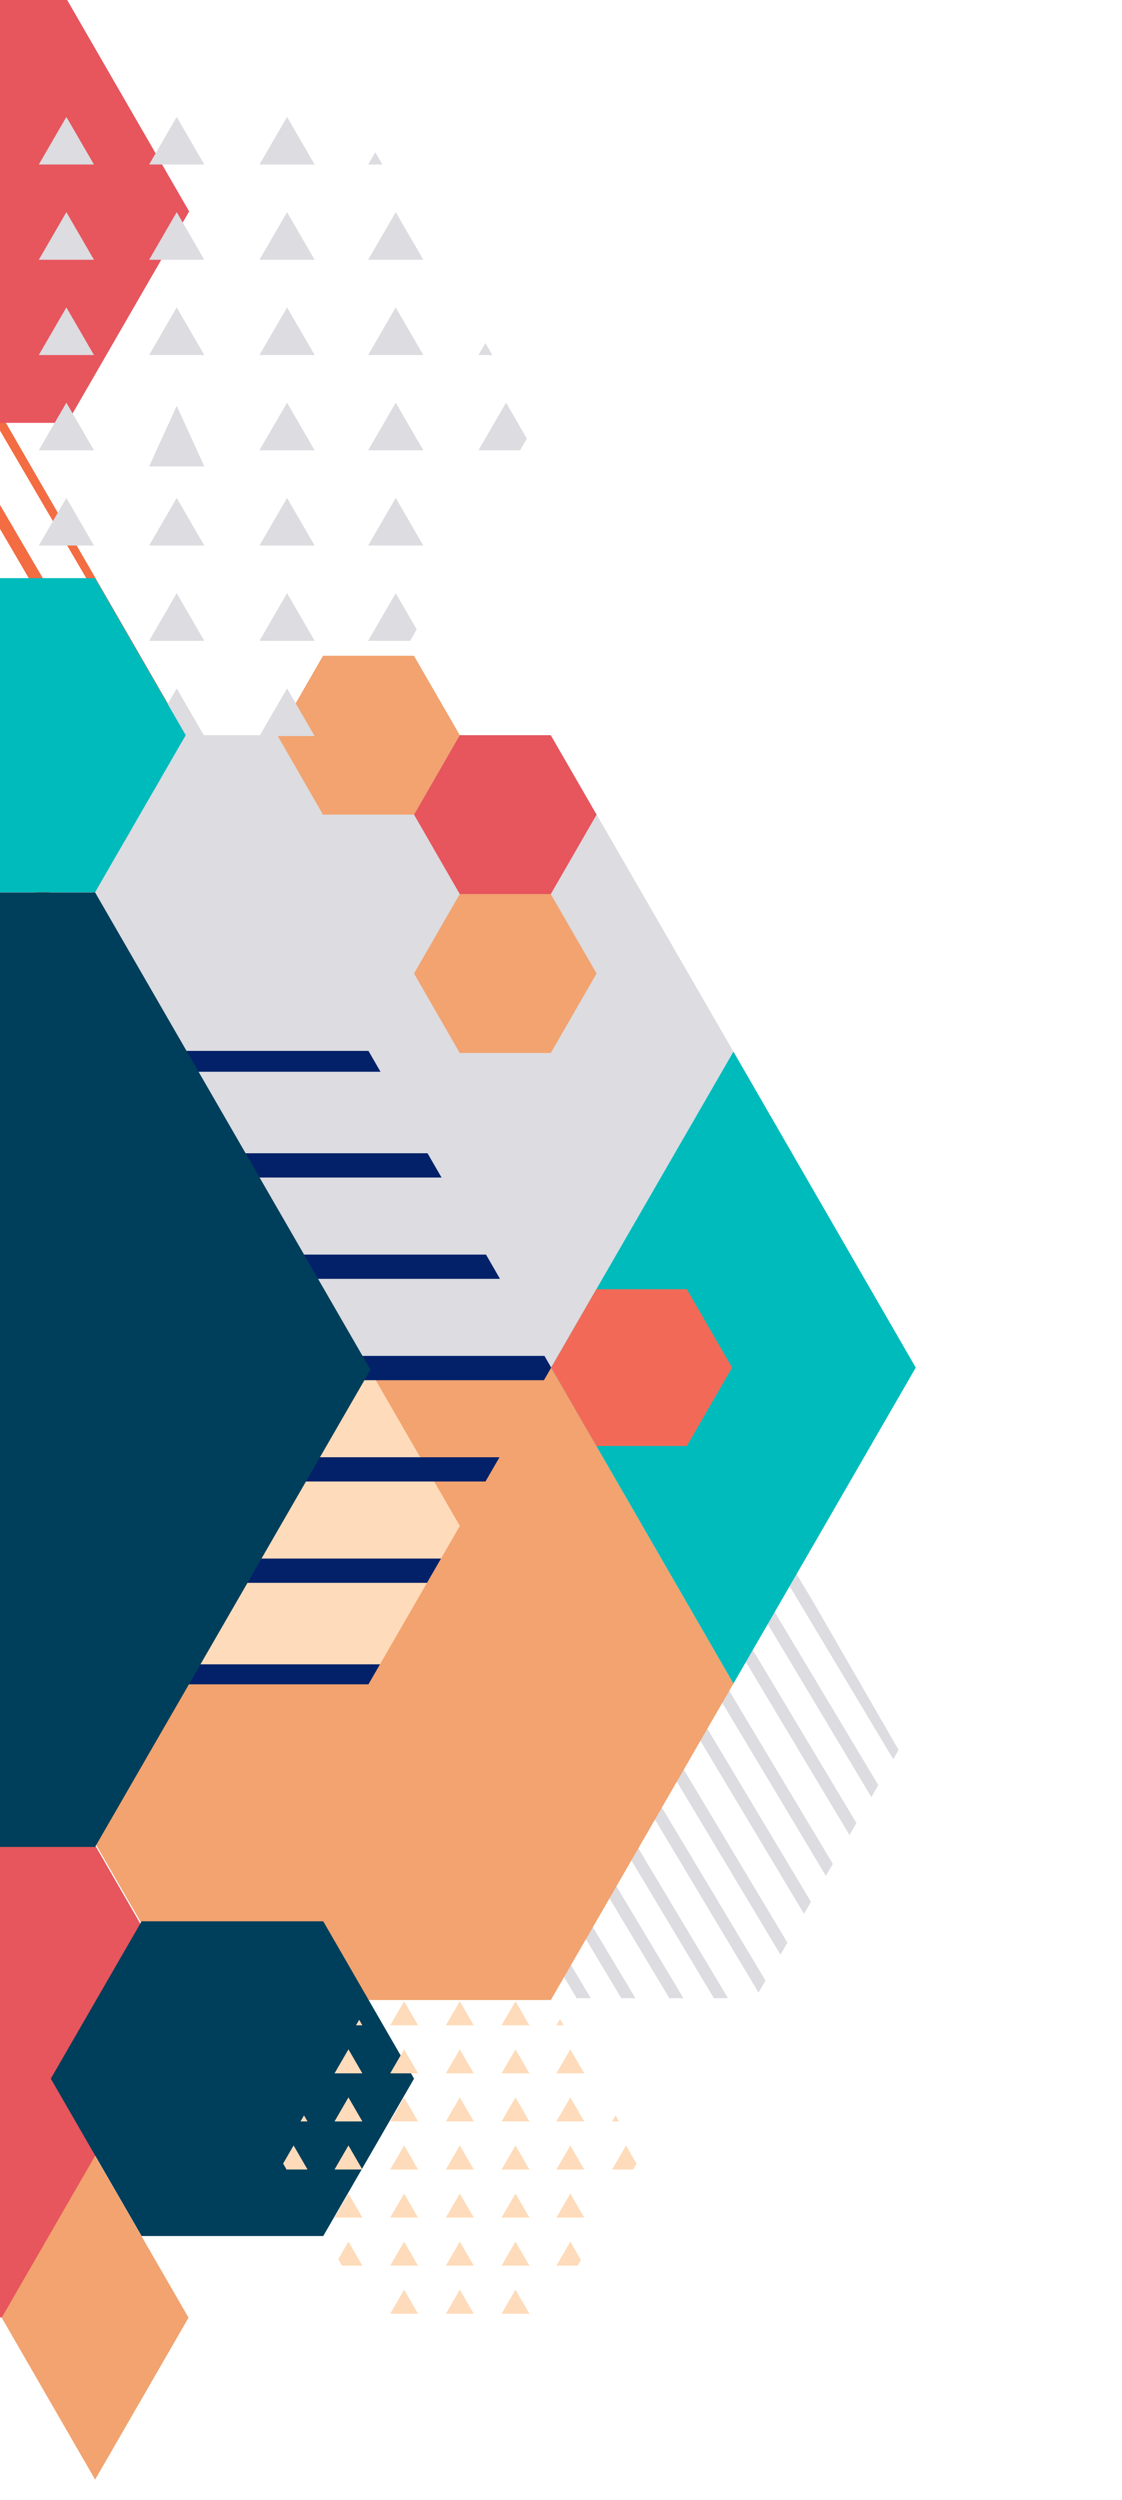 <?xml version="1.0" encoding="UTF-8" standalone="no"?>
<!-- Generator: Adobe Illustrator 17.0.0, SVG Export Plug-In . SVG Version: 6.00 Build 0)  -->

<svg
   xmlns:dc="http://purl.org/dc/elements/1.1/"
   xmlns:cc="http://creativecommons.org/ns#"
   xmlns:rdf="http://www.w3.org/1999/02/22-rdf-syntax-ns#"
   xmlns:svg="http://www.w3.org/2000/svg"
   xmlns="http://www.w3.org/2000/svg"
   xmlns:xlink="http://www.w3.org/1999/xlink"
   xmlns:sodipodi="http://sodipodi.sourceforge.net/DTD/sodipodi-0.dtd"
   xmlns:inkscape="http://www.inkscape.org/namespaces/inkscape"
   version="1.1"
   id="Layer_1"
   x="0px"
   y="0px"
   width="185"
   height="411.979"
   viewBox="0 0 185 411.979"
   enable-background="new 0 0 366.991 411.979"
   xml:space="preserve"
   inkscape:version="0.91 r13725"
   sodipodi:docname="bg1pattern-b-alt.svg"><defs
     id="defs811" /><sodipodi:namedview
     pagecolor="#ffffff"
     bordercolor="#666666"
     borderopacity="1"
     objecttolerance="10"
     gridtolerance="10"
     guidetolerance="10"
     inkscape:pageopacity="0"
     inkscape:pageshadow="2"
     inkscape:window-width="1600"
     inkscape:window-height="879"
     id="namedview809"
     showgrid="false"
     inkscape:zoom="1.1456895"
     inkscape:cx="173.81753"
     inkscape:cy="204.94928"
     inkscape:window-x="0"
     inkscape:window-y="21"
     inkscape:window-maximized="1"
     inkscape:current-layer="Layer_1" /><g
     id="g3"
     transform="translate(-216,-3.90625e-6)"><g
       id="g5"><g
         id="g7"><defs
           id="defs9"><polygon
             id="SVGID_1_"
             points="57.352,312.994 74.531,342.75 108.889,342.75 126.068,312.994 108.889,283.239 74.531,283.239 " /></defs><clipPath
           id="SVGID_2_"><use
             xlink:href="#SVGID_1_"
             overflow="visible"
             id="use13"
             style="overflow:visible"
             x="0"
             y="0"
             width="100%"
             height="100%" /></clipPath><line
           clip-path="url(#SVGID_2_)"
           stroke-miterlimit="10"
           x1="166.096"
           y1="319.629"
           x2="69.69"
           y2="150.221"
           id="line15"
           style="fill:none;stroke:#00bbbc;stroke-width:2;stroke-miterlimit:10" /><line
           clip-path="url(#SVGID_2_)"
           stroke-miterlimit="10"
           x1="157.817"
           y1="324.341"
           x2="61.412"
           y2="154.933"
           id="line17"
           style="fill:none;stroke:#00bbbc;stroke-width:2;stroke-miterlimit:10" /><line
           clip-path="url(#SVGID_2_)"
           stroke-miterlimit="10"
           x1="149.539"
           y1="329.052"
           x2="53.133"
           y2="159.644"
           id="line19"
           style="fill:none;stroke:#00bbbc;stroke-width:2;stroke-miterlimit:10" /><line
           clip-path="url(#SVGID_2_)"
           stroke-miterlimit="10"
           x1="141.26"
           y1="333.763"
           x2="44.854"
           y2="164.355"
           id="line21"
           style="fill:none;stroke:#00bbbc;stroke-width:2;stroke-miterlimit:10" /><line
           clip-path="url(#SVGID_2_)"
           stroke-miterlimit="10"
           x1="132.981"
           y1="338.474"
           x2="36.575"
           y2="169.066"
           id="line23"
           style="fill:none;stroke:#00bbbc;stroke-width:2;stroke-miterlimit:10" /><line
           clip-path="url(#SVGID_2_)"
           stroke-miterlimit="10"
           x1="199.854"
           y1="301.914"
           x2="103.448"
           y2="132.506"
           id="line25"
           style="fill:none;stroke:#00bbbc;stroke-width:2;stroke-miterlimit:10" /><line
           clip-path="url(#SVGID_2_)"
           stroke-miterlimit="10"
           x1="191.575"
           y1="306.625"
           x2="95.17"
           y2="137.217"
           id="line27"
           style="fill:none;stroke:#00bbbc;stroke-width:2;stroke-miterlimit:10" /><line
           clip-path="url(#SVGID_2_)"
           stroke-miterlimit="10"
           x1="183.296"
           y1="311.336"
           x2="86.891"
           y2="141.928"
           id="line29"
           style="fill:none;stroke:#00bbbc;stroke-width:2;stroke-miterlimit:10" /><line
           clip-path="url(#SVGID_2_)"
           stroke-miterlimit="10"
           x1="175.018"
           y1="316.047"
           x2="78.612"
           y2="146.64"
           id="line31"
           style="fill:none;stroke:#00bbbc;stroke-width:2;stroke-miterlimit:10" /><line
           clip-path="url(#SVGID_2_)"
           stroke-miterlimit="10"
           x1="169.76"
           y1="316.797"
           x2="73.354"
           y2="147.389"
           id="line33"
           style="fill:none;stroke:#00bbbc;stroke-width:2;stroke-miterlimit:10" /><line
           clip-path="url(#SVGID_2_)"
           stroke-miterlimit="10"
           x1="161.481"
           y1="321.508"
           x2="65.076"
           y2="152.1"
           id="line35"
           style="fill:none;stroke:#00bbbc;stroke-width:2;stroke-miterlimit:10" /><line
           clip-path="url(#SVGID_2_)"
           stroke-miterlimit="10"
           x1="153.203"
           y1="326.219"
           x2="56.797"
           y2="156.811"
           id="line37"
           style="fill:none;stroke:#00bbbc;stroke-width:2;stroke-miterlimit:10" /><line
           clip-path="url(#SVGID_2_)"
           stroke-miterlimit="10"
           x1="144.924"
           y1="330.93"
           x2="48.519"
           y2="161.522"
           id="line39"
           style="fill:none;stroke:#00bbbc;stroke-width:2;stroke-miterlimit:10" /><line
           clip-path="url(#SVGID_2_)"
           stroke-miterlimit="10"
           x1="136.645"
           y1="335.642"
           x2="40.239"
           y2="166.233"
           id="line41"
           style="fill:none;stroke:#00bbbc;stroke-width:2;stroke-miterlimit:10" /><line
           clip-path="url(#SVGID_2_)"
           stroke-miterlimit="10"
           x1="203.518"
           y1="299.081"
           x2="107.112"
           y2="129.673"
           id="line43"
           style="fill:none;stroke:#00bbbc;stroke-width:2;stroke-miterlimit:10" /><line
           clip-path="url(#SVGID_2_)"
           stroke-miterlimit="10"
           x1="195.239"
           y1="303.792"
           x2="98.833"
           y2="134.385"
           id="line45"
           style="fill:none;stroke:#00bbbc;stroke-width:2;stroke-miterlimit:10" /><line
           clip-path="url(#SVGID_2_)"
           stroke-miterlimit="10"
           x1="186.96"
           y1="308.504"
           x2="90.555"
           y2="139.096"
           id="line47"
           style="fill:none;stroke:#00bbbc;stroke-width:2;stroke-miterlimit:10" /><line
           clip-path="url(#SVGID_2_)"
           stroke-miterlimit="10"
           x1="178.682"
           y1="313.215"
           x2="82.276"
           y2="143.807"
           id="line49"
           style="fill:none;stroke:#00bbbc;stroke-width:2;stroke-miterlimit:10" /><line
           clip-path="url(#SVGID_2_)"
           stroke-miterlimit="10"
           x1="95.398"
           y1="358.74"
           x2="-1.007"
           y2="189.332"
           id="line51"
           style="fill:none;stroke:#00bbbc;stroke-width:2;stroke-miterlimit:10" /><line
           clip-path="url(#SVGID_2_)"
           stroke-miterlimit="10"
           x1="87.12"
           y1="363.451"
           x2="-9.286"
           y2="194.043"
           id="line53"
           style="fill:none;stroke:#00bbbc;stroke-width:2;stroke-miterlimit:10" /><line
           clip-path="url(#SVGID_2_)"
           stroke-miterlimit="10"
           x1="78.842"
           y1="368.163"
           x2="-17.565"
           y2="198.754"
           id="line55"
           style="fill:none;stroke:#00bbbc;stroke-width:2;stroke-miterlimit:10" /><line
           clip-path="url(#SVGID_2_)"
           stroke-miterlimit="10"
           x1="70.563"
           y1="372.874"
           x2="-25.843"
           y2="203.466"
           id="line57"
           style="fill:none;stroke:#00bbbc;stroke-width:2;stroke-miterlimit:10" /><line
           clip-path="url(#SVGID_2_)"
           stroke-miterlimit="10"
           x1="62.284"
           y1="377.585"
           x2="-34.122"
           y2="208.177"
           id="line59"
           style="fill:none;stroke:#00bbbc;stroke-width:2;stroke-miterlimit:10" /><line
           clip-path="url(#SVGID_2_)"
           stroke-miterlimit="10"
           x1="129.156"
           y1="341.024"
           x2="32.751"
           y2="171.617"
           id="line61"
           style="fill:none;stroke:#00bbbc;stroke-width:2;stroke-miterlimit:10" /><line
           clip-path="url(#SVGID_2_)"
           stroke-miterlimit="10"
           x1="120.878"
           y1="345.736"
           x2="24.472"
           y2="176.328"
           id="line63"
           style="fill:none;stroke:#00bbbc;stroke-width:2;stroke-miterlimit:10" /><line
           clip-path="url(#SVGID_2_)"
           stroke-miterlimit="10"
           x1="112.6"
           y1="350.447"
           x2="16.193"
           y2="181.039"
           id="line65"
           style="fill:none;stroke:#00bbbc;stroke-width:2;stroke-miterlimit:10" /><line
           clip-path="url(#SVGID_2_)"
           stroke-miterlimit="10"
           x1="104.32"
           y1="355.158"
           x2="7.914"
           y2="185.75"
           id="line67"
           style="fill:none;stroke:#00bbbc;stroke-width:2;stroke-miterlimit:10" /><line
           clip-path="url(#SVGID_2_)"
           stroke-miterlimit="10"
           x1="99.063"
           y1="355.907"
           x2="2.657"
           y2="186.499"
           id="line69"
           style="fill:none;stroke:#00bbbc;stroke-width:2;stroke-miterlimit:10" /><line
           clip-path="url(#SVGID_2_)"
           stroke-miterlimit="10"
           x1="90.784"
           y1="360.619"
           x2="-5.622"
           y2="191.211"
           id="line71"
           style="fill:none;stroke:#00bbbc;stroke-width:2;stroke-miterlimit:10" /><line
           clip-path="url(#SVGID_2_)"
           stroke-miterlimit="10"
           x1="82.506"
           y1="365.33"
           x2="-13.9"
           y2="195.922"
           id="line73"
           style="fill:none;stroke:#00bbbc;stroke-width:2;stroke-miterlimit:10" /><line
           clip-path="url(#SVGID_2_)"
           stroke-miterlimit="10"
           x1="74.227"
           y1="370.041"
           x2="-22.179"
           y2="200.633"
           id="line75"
           style="fill:none;stroke:#00bbbc;stroke-width:2;stroke-miterlimit:10" /><line
           clip-path="url(#SVGID_2_)"
           stroke-miterlimit="10"
           x1="65.948"
           y1="374.752"
           x2="-30.458"
           y2="205.344"
           id="line77"
           style="fill:none;stroke:#00bbbc;stroke-width:2;stroke-miterlimit:10" /><line
           clip-path="url(#SVGID_2_)"
           stroke-miterlimit="10"
           x1="124.542"
           y1="342.903"
           x2="28.136"
           y2="173.495"
           id="line79"
           style="fill:none;stroke:#00bbbc;stroke-width:2;stroke-miterlimit:10" /><line
           clip-path="url(#SVGID_2_)"
           stroke-miterlimit="10"
           x1="116.263"
           y1="347.614"
           x2="19.857"
           y2="178.206"
           id="line81"
           style="fill:none;stroke:#00bbbc;stroke-width:2;stroke-miterlimit:10" /><line
           clip-path="url(#SVGID_2_)"
           stroke-miterlimit="10"
           x1="107.984"
           y1="352.326"
           x2="11.578"
           y2="182.918"
           id="line83"
           style="fill:none;stroke:#00bbbc;stroke-width:2;stroke-miterlimit:10" /></g></g><polygon
       points="126.068,329.729 65.521,224.859 126.068,119.989 186.615,224.859 "
       id="polygon85"
       style="fill:#f26a57" /><g
       id="g87"><g
         id="g89"><defs
           id="defs91"><polygon
             id="SVGID_3_"
             points="269.661,288.352 293.286,329.272 340.538,329.272 364.164,288.352 340.538,247.431 293.286,247.431 " /></defs><clipPath
           id="SVGID_4_"><use
             xlink:href="#SVGID_3_"
             overflow="visible"
             id="use95"
             style="overflow:visible"
             x="0"
             y="0"
             width="100%"
             height="100%" /></clipPath><line
           clip-path="url(#SVGID_4_)"
           stroke-miterlimit="10"
           x1="421.212"
           y1="294.954"
           x2="283.458"
           y2="64.993"
           id="line97"
           style="fill:none;stroke:#dcdce1;stroke-width:2;stroke-miterlimit:10" /><line
           clip-path="url(#SVGID_4_)"
           stroke-miterlimit="10"
           x1="409.974"
           y1="301.685"
           x2="272.22"
           y2="71.725"
           id="line99"
           style="fill:none;stroke:#dcdce1;stroke-width:2;stroke-miterlimit:10" /><line
           clip-path="url(#SVGID_4_)"
           stroke-miterlimit="10"
           x1="398.736"
           y1="308.417"
           x2="260.982"
           y2="78.457"
           id="line101"
           style="fill:none;stroke:#dcdce1;stroke-width:2;stroke-miterlimit:10" /><line
           clip-path="url(#SVGID_4_)"
           stroke-miterlimit="10"
           x1="387.499"
           y1="315.149"
           x2="249.745"
           y2="85.189"
           id="line103"
           style="fill:none;stroke:#dcdce1;stroke-width:2;stroke-miterlimit:10" /><line
           clip-path="url(#SVGID_4_)"
           stroke-miterlimit="10"
           x1="376.261"
           y1="321.881"
           x2="238.507"
           y2="91.921"
           id="line105"
           style="fill:none;stroke:#dcdce1;stroke-width:2;stroke-miterlimit:10" /><line
           clip-path="url(#SVGID_4_)"
           stroke-miterlimit="10"
           x1="467.082"
           y1="269.56"
           x2="329.328"
           y2="39.599"
           id="line107"
           style="fill:none;stroke:#dcdce1;stroke-width:2;stroke-miterlimit:10" /><line
           clip-path="url(#SVGID_4_)"
           stroke-miterlimit="10"
           x1="455.844"
           y1="276.291"
           x2="318.09"
           y2="46.331"
           id="line109"
           style="fill:none;stroke:#dcdce1;stroke-width:2;stroke-miterlimit:10" /><line
           clip-path="url(#SVGID_4_)"
           stroke-miterlimit="10"
           x1="444.606"
           y1="283.023"
           x2="306.852"
           y2="53.063"
           id="line111"
           style="fill:none;stroke:#dcdce1;stroke-width:2;stroke-miterlimit:10" /><line
           clip-path="url(#SVGID_4_)"
           stroke-miterlimit="10"
           x1="433.368"
           y1="289.755"
           x2="295.614"
           y2="59.794"
           id="line113"
           style="fill:none;stroke:#dcdce1;stroke-width:2;stroke-miterlimit:10" /><line
           clip-path="url(#SVGID_4_)"
           stroke-miterlimit="10"
           x1="426.163"
           y1="290.946"
           x2="288.409"
           y2="60.986"
           id="line115"
           style="fill:none;stroke:#dcdce1;stroke-width:2;stroke-miterlimit:10" /><line
           clip-path="url(#SVGID_4_)"
           stroke-miterlimit="10"
           x1="414.925"
           y1="297.678"
           x2="277.171"
           y2="67.718"
           id="line117"
           style="fill:none;stroke:#dcdce1;stroke-width:2;stroke-miterlimit:10" /><line
           clip-path="url(#SVGID_4_)"
           stroke-miterlimit="10"
           x1="403.687"
           y1="304.41"
           x2="265.933"
           y2="74.45"
           id="line119"
           style="fill:none;stroke:#dcdce1;stroke-width:2;stroke-miterlimit:10" /><line
           clip-path="url(#SVGID_4_)"
           stroke-miterlimit="10"
           x1="392.449"
           y1="311.142"
           x2="254.695"
           y2="81.182"
           id="line121"
           style="fill:none;stroke:#dcdce1;stroke-width:2;stroke-miterlimit:10" /><line
           clip-path="url(#SVGID_4_)"
           stroke-miterlimit="10"
           x1="381.211"
           y1="317.874"
           x2="243.457"
           y2="87.913"
           id="line123"
           style="fill:none;stroke:#dcdce1;stroke-width:2;stroke-miterlimit:10" /><line
           clip-path="url(#SVGID_4_)"
           stroke-miterlimit="10"
           x1="472.033"
           y1="265.552"
           x2="334.278"
           y2="35.592"
           id="line125"
           style="fill:none;stroke:#dcdce1;stroke-width:2;stroke-miterlimit:10" /><line
           clip-path="url(#SVGID_4_)"
           stroke-miterlimit="10"
           x1="460.795"
           y1="272.284"
           x2="323.04"
           y2="42.324"
           id="line127"
           style="fill:none;stroke:#dcdce1;stroke-width:2;stroke-miterlimit:10" /><line
           clip-path="url(#SVGID_4_)"
           stroke-miterlimit="10"
           x1="449.557"
           y1="279.016"
           x2="311.803"
           y2="49.056"
           id="line129"
           style="fill:none;stroke:#dcdce1;stroke-width:2;stroke-miterlimit:10" /><line
           clip-path="url(#SVGID_4_)"
           stroke-miterlimit="10"
           x1="438.319"
           y1="285.747"
           x2="300.565"
           y2="55.787"
           id="line131"
           style="fill:none;stroke:#dcdce1;stroke-width:2;stroke-miterlimit:10" /><line
           clip-path="url(#SVGID_4_)"
           stroke-miterlimit="10"
           x1="325.21"
           y1="350.899"
           x2="187.456"
           y2="120.939"
           id="line133"
           style="fill:none;stroke:#dcdce1;stroke-width:2;stroke-miterlimit:10" /><line
           clip-path="url(#SVGID_4_)"
           stroke-miterlimit="10"
           x1="313.973"
           y1="357.631"
           x2="176.219"
           y2="127.671"
           id="line135"
           style="fill:none;stroke:#dcdce1;stroke-width:2;stroke-miterlimit:10" /><line
           clip-path="url(#SVGID_4_)"
           stroke-miterlimit="10"
           x1="302.735"
           y1="364.363"
           x2="164.981"
           y2="134.403"
           id="line137"
           style="fill:none;stroke:#dcdce1;stroke-width:2;stroke-miterlimit:10" /><line
           clip-path="url(#SVGID_4_)"
           stroke-miterlimit="10"
           x1="291.497"
           y1="371.095"
           x2="153.743"
           y2="141.135"
           id="line139"
           style="fill:none;stroke:#dcdce1;stroke-width:2;stroke-miterlimit:10" /><line
           clip-path="url(#SVGID_4_)"
           stroke-miterlimit="10"
           x1="280.259"
           y1="377.827"
           x2="142.505"
           y2="147.867"
           id="line141"
           style="fill:none;stroke:#dcdce1;stroke-width:2;stroke-miterlimit:10" /><line
           clip-path="url(#SVGID_4_)"
           stroke-miterlimit="10"
           x1="371.081"
           y1="325.505"
           x2="233.326"
           y2="95.545"
           id="line143"
           style="fill:none;stroke:#dcdce1;stroke-width:2;stroke-miterlimit:10" /><line
           clip-path="url(#SVGID_4_)"
           stroke-miterlimit="10"
           x1="359.842"
           y1="332.237"
           x2="222.088"
           y2="102.276"
           id="line145"
           style="fill:none;stroke:#dcdce1;stroke-width:2;stroke-miterlimit:10" /><line
           clip-path="url(#SVGID_4_)"
           stroke-miterlimit="10"
           x1="348.604"
           y1="338.969"
           x2="210.851"
           y2="109.008"
           id="line147"
           style="fill:none;stroke:#dcdce1;stroke-width:2;stroke-miterlimit:10" /><line
           clip-path="url(#SVGID_4_)"
           stroke-miterlimit="10"
           x1="337.367"
           y1="345.701"
           x2="199.613"
           y2="115.74"
           id="line149"
           style="fill:none;stroke:#dcdce1;stroke-width:2;stroke-miterlimit:10" /><line
           clip-path="url(#SVGID_4_)"
           stroke-miterlimit="10"
           x1="330.161"
           y1="346.892"
           x2="192.407"
           y2="116.932"
           id="line151"
           style="fill:none;stroke:#dcdce1;stroke-width:2;stroke-miterlimit:10" /><line
           clip-path="url(#SVGID_4_)"
           stroke-miterlimit="10"
           x1="318.923"
           y1="353.624"
           x2="181.169"
           y2="123.663"
           id="line153"
           style="fill:none;stroke:#dcdce1;stroke-width:2;stroke-miterlimit:10" /><line
           clip-path="url(#SVGID_4_)"
           stroke-miterlimit="10"
           x1="307.685"
           y1="360.356"
           x2="169.932"
           y2="130.395"
           id="line155"
           style="fill:none;stroke:#dcdce1;stroke-width:2;stroke-miterlimit:10" /><line
           clip-path="url(#SVGID_4_)"
           stroke-miterlimit="10"
           x1="296.448"
           y1="367.088"
           x2="158.694"
           y2="137.127"
           id="line157"
           style="fill:none;stroke:#dcdce1;stroke-width:2;stroke-miterlimit:10" /><line
           clip-path="url(#SVGID_4_)"
           stroke-miterlimit="10"
           x1="285.21"
           y1="373.82"
           x2="147.456"
           y2="143.859"
           id="line159"
           style="fill:none;stroke:#dcdce1;stroke-width:2;stroke-miterlimit:10" /><line
           clip-path="url(#SVGID_4_)"
           stroke-miterlimit="10"
           x1="364.793"
           y1="328.229"
           x2="227.039"
           y2="98.27"
           id="line161"
           style="fill:none;stroke:#dcdce1;stroke-width:2;stroke-miterlimit:10" /><line
           clip-path="url(#SVGID_4_)"
           stroke-miterlimit="10"
           x1="353.556"
           y1="334.961"
           x2="215.801"
           y2="105.001"
           id="line163"
           style="fill:none;stroke:#dcdce1;stroke-width:2;stroke-miterlimit:10" /><line
           clip-path="url(#SVGID_4_)"
           stroke-miterlimit="10"
           x1="342.317"
           y1="341.693"
           x2="204.564"
           y2="111.733"
           id="line165"
           style="fill:none;stroke:#dcdce1;stroke-width:2;stroke-miterlimit:10" /></g></g><polygon
       points="216.507,277.424 246.613,329.569 306.825,329.569 336.931,277.424 306.825,225.279 246.613,225.279 "
       id="polygon167"
       style="fill:#f2a36f" /><polygon
       points="231.566,251.45 246.63,277.541 276.757,277.541 291.821,251.45 276.757,225.358 246.63,225.358 "
       id="polygon169"
       style="fill:#fedbba" /><g
       id="g171"><g
         id="g173"><defs
           id="defs175"><polygon
             id="SVGID_5_"
             points="126.859,121.354 156.847,173.293 216.822,173.293 246.809,121.354 216.822,69.414 156.847,69.414 " /></defs><clipPath
           id="SVGID_6_"><use
             xlink:href="#SVGID_5_"
             overflow="visible"
             id="use179"
             style="overflow:visible"
             x="0"
             y="0"
             width="100%"
             height="100%" /></clipPath><line
           clip-path="url(#SVGID_6_)"
           stroke-miterlimit="10"
           x1="324.149"
           y1="135.472"
           x2="148.624"
           y2="-164.709"
           id="line181"
           style="fill:none;stroke:#f36c42;stroke-width:2;stroke-miterlimit:10" /><line
           clip-path="url(#SVGID_6_)"
           stroke-miterlimit="10"
           x1="309.479"
           y1="144.049"
           x2="133.954"
           y2="-156.131"
           id="line183"
           style="fill:none;stroke:#f36c42;stroke-width:2;stroke-miterlimit:10" /><line
           clip-path="url(#SVGID_6_)"
           stroke-miterlimit="10"
           x1="294.81"
           y1="152.627"
           x2="119.284"
           y2="-147.554"
           id="line185"
           style="fill:none;stroke:#f36c42;stroke-width:2;stroke-miterlimit:10" /><line
           clip-path="url(#SVGID_6_)"
           stroke-miterlimit="10"
           x1="280.141"
           y1="161.204"
           x2="104.615"
           y2="-138.976"
           id="line187"
           style="fill:none;stroke:#f36c42;stroke-width:2;stroke-miterlimit:10" /><line
           clip-path="url(#SVGID_6_)"
           stroke-miterlimit="10"
           x1="265.471"
           y1="169.782"
           x2="89.945"
           y2="-130.398"
           id="line189"
           style="fill:none;stroke:#f36c42;stroke-width:2;stroke-miterlimit:10" /><line
           clip-path="url(#SVGID_6_)"
           stroke-miterlimit="10"
           x1="383.997"
           y1="103.162"
           x2="208.471"
           y2="-197.019"
           id="line191"
           style="fill:#022169;stroke:#007481;stroke-width:2;stroke-miterlimit:10" /><line
           clip-path="url(#SVGID_6_)"
           stroke-miterlimit="10"
           x1="369.328"
           y1="111.74"
           x2="193.802"
           y2="-188.441"
           id="line193"
           style="fill:none;stroke:#f36c42;stroke-width:2;stroke-miterlimit:10" /><line
           clip-path="url(#SVGID_6_)"
           stroke-miterlimit="10"
           x1="354.658"
           y1="120.317"
           x2="179.132"
           y2="-179.863"
           id="line195"
           style="fill:none;stroke:#f36c42;stroke-width:2;stroke-miterlimit:10" /><line
           clip-path="url(#SVGID_6_)"
           stroke-miterlimit="10"
           x1="339.989"
           y1="128.895"
           x2="164.463"
           y2="-171.286"
           id="line197"
           style="fill:none;stroke:#f36c42;stroke-width:2;stroke-miterlimit:10" /><line
           clip-path="url(#SVGID_6_)"
           stroke-miterlimit="10"
           x1="330.625"
           y1="130.342"
           x2="155.1"
           y2="-169.839"
           id="line199"
           style="fill:none;stroke:#f36c42;stroke-width:2;stroke-miterlimit:10" /><line
           clip-path="url(#SVGID_6_)"
           stroke-miterlimit="10"
           x1="315.957"
           y1="138.919"
           x2="140.431"
           y2="-161.261"
           id="line201"
           style="fill:none;stroke:#f36c42;stroke-width:2;stroke-miterlimit:10" /><line
           clip-path="url(#SVGID_6_)"
           stroke-miterlimit="10"
           x1="301.287"
           y1="147.497"
           x2="125.761"
           y2="-152.684"
           id="line203"
           style="fill:none;stroke:#f36c42;stroke-width:2;stroke-miterlimit:10" /><line
           clip-path="url(#SVGID_6_)"
           stroke-miterlimit="10"
           x1="286.617"
           y1="156.075"
           x2="111.092"
           y2="-144.106"
           id="line205"
           style="fill:none;stroke:#f36c42;stroke-width:2;stroke-miterlimit:10" /><line
           clip-path="url(#SVGID_6_)"
           stroke-miterlimit="10"
           x1="271.948"
           y1="164.652"
           x2="96.422"
           y2="-135.528"
           id="line207"
           style="fill:none;stroke:#f36c42;stroke-width:2;stroke-miterlimit:10" /><line
           clip-path="url(#SVGID_6_)"
           stroke-miterlimit="10"
           x1="390.474"
           y1="98.032"
           x2="214.948"
           y2="-202.148"
           id="line209"
           style="fill:#022169;stroke:#007481;stroke-width:2;stroke-miterlimit:10" /><line
           clip-path="url(#SVGID_6_)"
           stroke-miterlimit="10"
           x1="375.804"
           y1="106.61"
           x2="200.278"
           y2="-193.571"
           id="line211"
           style="fill:#022169;stroke:#007481;stroke-width:2;stroke-miterlimit:10" /><line
           clip-path="url(#SVGID_6_)"
           stroke-miterlimit="10"
           x1="361.135"
           y1="115.188"
           x2="185.609"
           y2="-184.993"
           id="line213"
           style="fill:none;stroke:#f36c42;stroke-width:2;stroke-miterlimit:10" /><line
           clip-path="url(#SVGID_6_)"
           stroke-miterlimit="10"
           x1="346.465"
           y1="123.765"
           x2="170.939"
           y2="-176.416"
           id="line215"
           style="fill:none;stroke:#f36c42;stroke-width:2;stroke-miterlimit:10" /><line
           clip-path="url(#SVGID_6_)"
           stroke-miterlimit="10"
           x1="198.854"
           y1="206.722"
           x2="23.328"
           y2="-93.459"
           id="line217"
           style="fill:none;stroke:#f36c42;stroke-width:2;stroke-miterlimit:10" /><line
           clip-path="url(#SVGID_6_)"
           stroke-miterlimit="10"
           x1="184.185"
           y1="215.299"
           x2="8.659"
           y2="-84.881"
           id="line219"
           style="fill:none;stroke:#f36c42;stroke-width:2;stroke-miterlimit:10" /><line
           clip-path="url(#SVGID_6_)"
           stroke-miterlimit="10"
           x1="169.515"
           y1="223.877"
           x2="-6.011"
           y2="-76.304"
           id="line221"
           style="fill:none;stroke:#f36c42;stroke-width:2;stroke-miterlimit:10" /><line
           clip-path="url(#SVGID_6_)"
           stroke-miterlimit="10"
           x1="154.846"
           y1="232.454"
           x2="-20.68"
           y2="-67.726"
           id="line223"
           style="fill:none;stroke:#f36c42;stroke-width:2;stroke-miterlimit:10" /><line
           clip-path="url(#SVGID_6_)"
           stroke-miterlimit="10"
           x1="140.176"
           y1="241.033"
           x2="-35.35"
           y2="-59.148"
           id="line225"
           style="fill:none;stroke:#f36c42;stroke-width:2;stroke-miterlimit:10" /><line
           clip-path="url(#SVGID_6_)"
           stroke-miterlimit="10"
           x1="258.702"
           y1="174.412"
           x2="83.176"
           y2="-125.769"
           id="line227"
           style="fill:none;stroke:#f36c42;stroke-width:2;stroke-miterlimit:10" /><line
           clip-path="url(#SVGID_6_)"
           stroke-miterlimit="10"
           x1="244.033"
           y1="182.99"
           x2="68.507"
           y2="-117.191"
           id="line229"
           style="fill:none;stroke:#f36c42;stroke-width:2;stroke-miterlimit:10" /><line
           clip-path="url(#SVGID_6_)"
           stroke-miterlimit="10"
           x1="229.363"
           y1="191.567"
           x2="53.838"
           y2="-108.613"
           id="line231"
           style="fill:none;stroke:#f36c42;stroke-width:2;stroke-miterlimit:10" /><line
           clip-path="url(#SVGID_6_)"
           stroke-miterlimit="10"
           x1="214.694"
           y1="200.145"
           x2="39.168"
           y2="-100.036"
           id="line233"
           style="fill:none;stroke:#f36c42;stroke-width:2;stroke-miterlimit:10" /><line
           clip-path="url(#SVGID_6_)"
           stroke-miterlimit="10"
           x1="205.331"
           y1="201.592"
           x2="29.805"
           y2="-98.589"
           id="line235"
           style="fill:none;stroke:#f36c42;stroke-width:2;stroke-miterlimit:10" /><line
           clip-path="url(#SVGID_6_)"
           stroke-miterlimit="10"
           x1="190.661"
           y1="210.169"
           x2="15.136"
           y2="-90.011"
           id="line237"
           style="fill:none;stroke:#f36c42;stroke-width:2;stroke-miterlimit:10" /><line
           clip-path="url(#SVGID_6_)"
           stroke-miterlimit="10"
           x1="175.992"
           y1="218.747"
           x2="0.466"
           y2="-81.434"
           id="line239"
           style="fill:none;stroke:#f36c42;stroke-width:2;stroke-miterlimit:10" /><line
           clip-path="url(#SVGID_6_)"
           stroke-miterlimit="10"
           x1="161.322"
           y1="227.325"
           x2="-14.203"
           y2="-72.856"
           id="line241"
           style="fill:none;stroke:#f36c42;stroke-width:2;stroke-miterlimit:10" /><line
           clip-path="url(#SVGID_6_)"
           stroke-miterlimit="10"
           x1="146.653"
           y1="235.903"
           x2="-28.873"
           y2="-64.278"
           id="line243"
           style="fill:none;stroke:#f36c42;stroke-width:2;stroke-miterlimit:10" /><line
           clip-path="url(#SVGID_6_)"
           stroke-miterlimit="10"
           x1="250.509"
           y1="177.86"
           x2="74.983"
           y2="-122.321"
           id="line245"
           style="fill:none;stroke:#f36c42;stroke-width:2;stroke-miterlimit:10" /><line
           clip-path="url(#SVGID_6_)"
           stroke-miterlimit="10"
           x1="235.84"
           y1="186.438"
           x2="60.314"
           y2="-113.743"
           id="line247"
           style="fill:none;stroke:#f36c42;stroke-width:2;stroke-miterlimit:10" /><line
           clip-path="url(#SVGID_6_)"
           stroke-miterlimit="10"
           x1="221.17"
           y1="195.015"
           x2="45.645"
           y2="-105.166"
           id="line249"
           style="fill:none;stroke:#f36c42;stroke-width:2;stroke-miterlimit:10" /></g></g><polygon
       points="36.661,278.109 6.403,225.702 36.661,173.293 66.919,225.702 "
       id="polygon251"
       style="fill:#dcdce1" /><polygon
       points="126.068,329.729 66.464,329.729 96.266,278.109 "
       id="polygon253"
       style="fill:#dcdce1" /><polygon
       points="96.266,278.109 36.661,278.109 66.464,329.729 "
       id="polygon255"
       style="fill:#f26a57" /><polygon
       points="36.661,278.109 0,278.109 18.331,309.859 "
       id="polygon257"
       style="fill:#f26a57" /><polygon
       points="109.771,46.629 83.984,46.629 96.878,68.962 "
       id="polygon259"
       style="fill:#f2a36f" /><polygon
       points="216.507,173.293 246.613,225.438 306.825,225.438 336.931,173.293 306.825,121.148 246.613,121.148 "
       id="polygon261"
       style="fill:#dcdce1" /><polygon
       points="126.068,329.729 156.174,381.874 216.386,381.874 246.492,329.729 216.386,277.583 156.174,277.583 "
       id="polygon263"
       style="fill:#e7555d" /><polygon
       points="58.938,342.768 66.466,355.808 81.522,355.808 89.051,342.768 81.522,329.729 66.466,329.729 "
       id="polygon265"
       style="fill:#e7555d" /><polygon
       points="336.931,277.424 306.871,225.359 336.931,173.293 366.991,225.359 "
       id="polygon267"
       style="fill:#00bbbc" /><polygon
       points="306.871,225.358 314.329,238.277 329.247,238.277 336.705,225.358 329.247,212.44 314.329,212.44 "
       id="polygon269"
       style="fill:#f26a57" /><polygon
       points="224.376,342.529 239.35,368.463 269.296,368.463 284.269,342.529 269.296,316.595 239.35,316.595 "
       id="polygon271"
       style="fill:#003f5b" /><polygon
       points="284.269,160.418 291.807,173.509 306.818,173.509 314.365,160.418 306.807,147.329 291.807,147.329 "
       id="polygon273"
       style="fill:#f2a36f" /><polygon
       points="261.72,121.148 269.258,134.238 284.269,134.238 291.815,121.148 284.258,108.059 269.258,108.059 "
       id="polygon275"
       style="fill:#f2a36f" /><polygon
       points="284.269,134.238 291.807,147.329 306.818,147.329 314.365,134.238 306.807,121.148 291.807,121.148 "
       id="polygon277"
       style="fill:#e7555d" /><polygon
       points="186.848,121.148 171.991,95.415 186.848,69.682 201.705,95.415 "
       id="polygon279"
       style="fill:#dcdce1" /><polygon
       points="231.684,355.236 247.088,381.917 231.684,408.598 216.28,381.917 "
       id="polygon281"
       style="fill:#f2a36f" /><polygon
       points="142.071,95.055 127.006,68.962 96.875,68.962 81.811,95.055 96.875,121.148 127.006,121.148 "
       id="polygon283"
       style="fill:#f26a57" /><polygon
       points="166.726,34.842 186.842,69.684 227.074,69.684 247.19,34.842 227.074,0 186.842,0 "
       id="polygon285"
       style="fill:#e7555d" /><g
       id="g287"><g
         id="g289"><defs
           id="defs291"><polygon
             id="SVGID_7_"
             points="36.634,121.056 51.646,147.057 81.669,147.057 96.681,121.056 81.669,95.055 51.646,95.055 " /></defs><clipPath
           id="SVGID_8_"><use
             xlink:href="#SVGID_7_"
             overflow="visible"
             id="use295"
             style="overflow:visible"
             x="0"
             y="0"
             width="100%"
             height="100%" /></clipPath><polygon
           clip-path="url(#SVGID_8_)"
           points="96.769,146.958 100.104,141.202 103.44,146.958 "
           id="polygon297"
           style="fill:#ef3d49" /><polygon
           clip-path="url(#SVGID_8_)"
           points="83.426,146.958 86.762,141.202 90.098,146.958 "
           id="polygon299"
           style="fill:#ef3d49" /><polygon
           clip-path="url(#SVGID_8_)"
           points="70.285,146.958 73.621,141.202 76.956,146.958 "
           id="polygon301"
           style="fill:#ef3d49" /><polygon
           clip-path="url(#SVGID_8_)"
           points="56.942,146.958 60.277,141.202 63.613,146.958 "
           id="polygon303"
           style="fill:#ef3d49" /><polygon
           clip-path="url(#SVGID_8_)"
           points="43.6,146.958 46.935,141.202 50.271,146.958 "
           id="polygon305"
           style="fill:#ef3d49" /><polygon
           clip-path="url(#SVGID_8_)"
           points="30.256,146.958 33.592,141.202 36.928,146.958 "
           id="polygon307"
           style="fill:#ef3d49" /><polygon
           clip-path="url(#SVGID_8_)"
           points="17.115,146.958 20.451,141.202 23.787,146.958 "
           id="polygon309"
           style="fill:#ef3d49" /><polygon
           clip-path="url(#SVGID_8_)"
           points="3.772,146.958 7.108,141.202 10.443,146.958 "
           id="polygon311"
           style="fill:#ef3d49" /><polygon
           clip-path="url(#SVGID_8_)"
           points="96.769,135.446 100.104,129.69 103.44,135.446 "
           id="polygon313"
           style="fill:#ef3d49" /><polygon
           clip-path="url(#SVGID_8_)"
           points="83.426,135.446 86.762,129.69 90.098,135.446 "
           id="polygon315"
           style="fill:#ef3d49" /><polygon
           clip-path="url(#SVGID_8_)"
           points="70.285,135.446 73.621,129.69 76.956,135.446 "
           id="polygon317"
           style="fill:#ef3d49" /><polygon
           clip-path="url(#SVGID_8_)"
           points="56.942,135.446 60.277,129.69 63.613,135.446 "
           id="polygon319"
           style="fill:#ef3d49" /><polygon
           clip-path="url(#SVGID_8_)"
           points="43.6,135.446 46.935,129.69 50.271,135.446 "
           id="polygon321"
           style="fill:#ef3d49" /><polygon
           clip-path="url(#SVGID_8_)"
           points="30.256,135.446 33.592,129.69 36.928,135.446 "
           id="polygon323"
           style="fill:#ef3d49" /><polygon
           clip-path="url(#SVGID_8_)"
           points="17.115,135.446 20.451,129.69 23.787,135.446 "
           id="polygon325"
           style="fill:#ef3d49" /><polygon
           clip-path="url(#SVGID_8_)"
           points="3.772,135.446 7.108,129.69 10.443,135.446 "
           id="polygon327"
           style="fill:#ef3d49" /><polygon
           clip-path="url(#SVGID_8_)"
           points="96.769,123.934 100.104,118.178 103.44,123.934 "
           id="polygon329"
           style="fill:#ef3d49" /><polygon
           clip-path="url(#SVGID_8_)"
           points="83.426,123.934 86.762,118.178 90.098,123.934 "
           id="polygon331"
           style="fill:#ef3d49" /><polygon
           clip-path="url(#SVGID_8_)"
           points="70.285,123.934 73.62,118.178 76.956,123.934 "
           id="polygon333"
           style="fill:#ef3d49" /><polygon
           clip-path="url(#SVGID_8_)"
           points="56.942,123.934 60.277,118.178 63.613,123.934 "
           id="polygon335"
           style="fill:#ef3d49" /><polygon
           clip-path="url(#SVGID_8_)"
           points="43.6,123.934 46.935,118.178 50.271,123.934 "
           id="polygon337"
           style="fill:#ef3d49" /><polygon
           clip-path="url(#SVGID_8_)"
           points="30.256,123.934 33.592,118.178 36.928,123.934 "
           id="polygon339"
           style="fill:#ef3d49" /><polygon
           clip-path="url(#SVGID_8_)"
           points="17.115,123.934 20.451,118.178 23.787,123.934 "
           id="polygon341"
           style="fill:#ef3d49" /><polygon
           clip-path="url(#SVGID_8_)"
           points="3.772,123.934 7.108,118.178 10.443,123.934 "
           id="polygon343"
           style="fill:#ef3d49" /><polygon
           clip-path="url(#SVGID_8_)"
           points="96.769,112.422 100.104,106.666 103.44,112.422 "
           id="polygon345"
           style="fill:#ef3d49" /><polygon
           clip-path="url(#SVGID_8_)"
           points="83.426,112.422 86.762,106.666 90.098,112.422 "
           id="polygon347"
           style="fill:#ef3d49" /><polygon
           clip-path="url(#SVGID_8_)"
           points="70.285,112.422 73.621,106.666 76.956,112.422 "
           id="polygon349"
           style="fill:#ef3d49" /><polygon
           clip-path="url(#SVGID_8_)"
           points="56.942,112.422 60.277,106.666 63.613,112.422 "
           id="polygon351"
           style="fill:#ef3d49" /><polygon
           clip-path="url(#SVGID_8_)"
           points="43.6,112.422 46.935,106.666 50.271,112.422 "
           id="polygon353"
           style="fill:#ef3d49" /><polygon
           clip-path="url(#SVGID_8_)"
           points="30.256,112.422 33.592,106.666 36.928,112.422 "
           id="polygon355"
           style="fill:#ef3d49" /><polygon
           clip-path="url(#SVGID_8_)"
           points="17.115,112.422 20.451,106.666 23.787,112.422 "
           id="polygon357"
           style="fill:#ef3d49" /><polygon
           clip-path="url(#SVGID_8_)"
           points="3.772,112.422 7.108,106.666 10.443,112.422 "
           id="polygon359"
           style="fill:#ef3d49" /><polygon
           clip-path="url(#SVGID_8_)"
           points="96.769,100.91 100.104,95.154 103.44,100.91 "
           id="polygon361"
           style="fill:#ef3d49" /><polygon
           clip-path="url(#SVGID_8_)"
           points="83.426,100.91 86.762,95.154 90.098,100.91 "
           id="polygon363"
           style="fill:#ef3d49" /><polygon
           clip-path="url(#SVGID_8_)"
           points="70.285,100.91 73.621,95.154 76.956,100.91 "
           id="polygon365"
           style="fill:#ef3d49" /><polygon
           clip-path="url(#SVGID_8_)"
           points="56.942,100.91 60.277,95.154 63.613,100.91 "
           id="polygon367"
           style="fill:#ef3d49" /><polygon
           clip-path="url(#SVGID_8_)"
           points="43.6,100.91 46.935,95.154 50.271,100.91 "
           id="polygon369"
           style="fill:#ef3d49" /><polygon
           clip-path="url(#SVGID_8_)"
           points="30.256,100.91 33.592,95.154 36.928,100.91 "
           id="polygon371"
           style="fill:#ef3d49" /><polygon
           clip-path="url(#SVGID_8_)"
           points="17.115,100.91 20.451,95.154 23.787,100.91 "
           id="polygon373"
           style="fill:#ef3d49" /><polygon
           clip-path="url(#SVGID_8_)"
           points="3.772,100.91 7.108,95.154 10.443,100.91 "
           id="polygon375"
           style="fill:#ef3d49" /><polygon
           clip-path="url(#SVGID_8_)"
           points="96.769,89.398 100.104,83.643 103.44,89.398 "
           id="polygon377"
           style="fill:#ef3d49" /><polygon
           clip-path="url(#SVGID_8_)"
           points="83.426,89.398 86.762,83.643 90.098,89.398 "
           id="polygon379"
           style="fill:#ef3d49" /><polygon
           clip-path="url(#SVGID_8_)"
           points="70.285,89.398 73.62,83.643 76.956,89.398 "
           id="polygon381"
           style="fill:#ef3d49" /><polygon
           clip-path="url(#SVGID_8_)"
           points="56.942,89.398 60.277,83.643 63.613,89.398 "
           id="polygon383"
           style="fill:#ef3d49" /><polygon
           clip-path="url(#SVGID_8_)"
           points="43.6,89.398 46.935,83.643 50.271,89.398 "
           id="polygon385"
           style="fill:#ef3d49" /><polygon
           clip-path="url(#SVGID_8_)"
           points="30.256,89.398 33.592,83.643 36.928,89.398 "
           id="polygon387"
           style="fill:#ef3d49" /><polygon
           clip-path="url(#SVGID_8_)"
           points="17.115,89.398 20.451,83.643 23.787,89.398 "
           id="polygon389"
           style="fill:#ef3d49" /><polygon
           clip-path="url(#SVGID_8_)"
           points="3.772,89.398 7.108,83.643 10.443,89.398 "
           id="polygon391"
           style="fill:#ef3d49" /><polygon
           clip-path="url(#SVGID_8_)"
           points="96.769,77.886 100.104,72.13 103.44,77.886 "
           id="polygon393"
           style="fill:#ef3d49" /><polygon
           clip-path="url(#SVGID_8_)"
           points="83.426,77.886 86.762,72.13 90.098,77.886 "
           id="polygon395"
           style="fill:#ef3d49" /><polygon
           clip-path="url(#SVGID_8_)"
           points="70.285,77.886 73.621,72.13 76.956,77.886 "
           id="polygon397"
           style="fill:#ef3d49" /><polygon
           clip-path="url(#SVGID_8_)"
           points="56.942,77.886 60.277,72.13 63.613,77.886 "
           id="polygon399"
           style="fill:#ef3d49" /><polygon
           clip-path="url(#SVGID_8_)"
           points="43.6,77.886 46.935,72.13 50.271,77.886 "
           id="polygon401"
           style="fill:#ef3d49" /><polygon
           clip-path="url(#SVGID_8_)"
           points="30.256,77.886 33.592,72.13 36.928,77.886 "
           id="polygon403"
           style="fill:#ef3d49" /><polygon
           clip-path="url(#SVGID_8_)"
           points="17.115,77.886 20.451,72.13 23.787,77.886 "
           id="polygon405"
           style="fill:#ef3d49" /><polygon
           clip-path="url(#SVGID_8_)"
           points="3.772,77.886 7.108,72.13 10.443,77.886 "
           id="polygon407"
           style="fill:#ef3d49" /><polygon
           clip-path="url(#SVGID_8_)"
           points="96.769,66.374 100.104,60.618 103.44,66.374 "
           id="polygon409"
           style="fill:#ef3d49" /><polygon
           clip-path="url(#SVGID_8_)"
           points="83.426,66.374 86.762,60.618 90.098,66.374 "
           id="polygon411"
           style="fill:#ef3d49" /><polygon
           clip-path="url(#SVGID_8_)"
           points="70.285,66.374 73.621,60.618 76.956,66.374 "
           id="polygon413"
           style="fill:#ef3d49" /><polygon
           clip-path="url(#SVGID_8_)"
           points="56.942,66.374 60.277,60.618 63.613,66.374 "
           id="polygon415"
           style="fill:#ef3d49" /><polygon
           clip-path="url(#SVGID_8_)"
           points="43.6,66.374 46.935,60.618 50.271,66.374 "
           id="polygon417"
           style="fill:#ef3d49" /><polygon
           clip-path="url(#SVGID_8_)"
           points="30.256,66.374 33.592,60.618 36.928,66.374 "
           id="polygon419"
           style="fill:#ef3d49" /><polygon
           clip-path="url(#SVGID_8_)"
           points="17.115,66.374 20.451,60.618 23.787,66.374 "
           id="polygon421"
           style="fill:#ef3d49" /><polygon
           clip-path="url(#SVGID_8_)"
           points="3.772,66.374 7.108,60.618 10.443,66.374 "
           id="polygon423"
           style="fill:#ef3d49" /><polygon
           clip-path="url(#SVGID_8_)"
           points="96.769,54.862 100.104,49.106 103.44,54.862 "
           id="polygon425"
           style="fill:#ef3d49" /><polygon
           clip-path="url(#SVGID_8_)"
           points="83.426,54.862 86.762,49.106 90.098,54.862 "
           id="polygon427"
           style="fill:#ef3d49" /><polygon
           clip-path="url(#SVGID_8_)"
           points="70.285,54.862 73.621,49.106 76.956,54.862 "
           id="polygon429"
           style="fill:#ef3d49" /><polygon
           clip-path="url(#SVGID_8_)"
           points="56.942,54.862 60.277,49.106 63.613,54.862 "
           id="polygon431"
           style="fill:#ef3d49" /><polygon
           clip-path="url(#SVGID_8_)"
           points="43.6,54.862 46.935,49.106 50.271,54.862 "
           id="polygon433"
           style="fill:#ef3d49" /><polygon
           clip-path="url(#SVGID_8_)"
           points="30.256,54.862 33.592,49.106 36.928,54.862 "
           id="polygon435"
           style="fill:#ef3d49" /><polygon
           clip-path="url(#SVGID_8_)"
           points="17.115,54.862 20.451,49.106 23.787,54.862 "
           id="polygon437"
           style="fill:#ef3d49" /><polygon
           clip-path="url(#SVGID_8_)"
           points="3.772,54.862 7.108,49.106 10.443,54.862 "
           id="polygon439"
           style="fill:#ef3d49" /><polygon
           clip-path="url(#SVGID_8_)"
           points="96.769,43.35 100.104,37.594 103.44,43.35 "
           id="polygon441"
           style="fill:#ef3d49" /><polygon
           clip-path="url(#SVGID_8_)"
           points="83.426,43.35 86.762,37.594 90.098,43.35 "
           id="polygon443"
           style="fill:#ef3d49" /><polygon
           clip-path="url(#SVGID_8_)"
           points="70.285,43.35 73.621,37.594 76.956,43.35 "
           id="polygon445"
           style="fill:#ef3d49" /><polygon
           clip-path="url(#SVGID_8_)"
           points="56.942,43.35 60.277,37.594 63.613,43.35 "
           id="polygon447"
           style="fill:#ef3d49" /><polygon
           clip-path="url(#SVGID_8_)"
           points="43.6,43.35 46.935,37.594 50.271,43.35 "
           id="polygon449"
           style="fill:#ef3d49" /><polygon
           clip-path="url(#SVGID_8_)"
           points="30.256,43.35 33.592,37.594 36.928,43.35 "
           id="polygon451"
           style="fill:#ef3d49" /><polygon
           clip-path="url(#SVGID_8_)"
           points="17.115,43.35 20.451,37.594 23.787,43.35 "
           id="polygon453"
           style="fill:#ef3d49" /><polygon
           clip-path="url(#SVGID_8_)"
           points="3.772,43.35 7.108,37.594 10.443,43.35 "
           id="polygon455"
           style="fill:#ef3d49" /><polygon
           clip-path="url(#SVGID_8_)"
           points="96.769,31.838 100.104,26.083 103.44,31.838 "
           id="polygon457"
           style="fill:#ef3d49" /><polygon
           clip-path="url(#SVGID_8_)"
           points="83.426,31.838 86.762,26.083 90.098,31.838 "
           id="polygon459"
           style="fill:#ef3d49" /><polygon
           clip-path="url(#SVGID_8_)"
           points="70.285,31.838 73.621,26.083 76.956,31.838 "
           id="polygon461"
           style="fill:#ef3d49" /><polygon
           clip-path="url(#SVGID_8_)"
           points="56.942,31.838 60.277,26.083 63.613,31.838 "
           id="polygon463"
           style="fill:#ef3d49" /><polygon
           clip-path="url(#SVGID_8_)"
           points="43.6,31.838 46.935,26.083 50.271,31.838 "
           id="polygon465"
           style="fill:#ef3d49" /><polygon
           clip-path="url(#SVGID_8_)"
           points="30.256,31.838 33.592,26.083 36.928,31.838 "
           id="polygon467"
           style="fill:#ef3d49" /><polygon
           clip-path="url(#SVGID_8_)"
           points="17.115,31.838 20.451,26.083 23.787,31.838 "
           id="polygon469"
           style="fill:#ef3d49" /><polygon
           clip-path="url(#SVGID_8_)"
           points="3.772,31.838 7.108,26.083 10.443,31.838 "
           id="polygon471"
           style="fill:#ef3d49" /></g></g><g
       id="g473"><defs
         id="defs475"><polygon
           id="SVGID_9_"
           points="262.112,355.538 276.963,381.262 306.667,381.262 321.518,355.538 306.667,329.814 276.963,329.814 " /></defs><clipPath
         id="SVGID_10_"><use
           xlink:href="#SVGID_9_"
           overflow="visible"
           id="use479"
           style="overflow:visible"
           x="0"
           y="0"
           width="100%"
           height="100%" /></clipPath><polygon
         clip-path="url(#SVGID_10_)"
         points="298.701,381.262 300.997,377.301 303.292,381.262 "
         id="polygon481"
         style="fill:#fedbba" /><polygon
         clip-path="url(#SVGID_10_)"
         points="289.52,381.262 291.815,377.301 294.11,381.262 "
         id="polygon483"
         style="fill:#fedbba" /><polygon
         clip-path="url(#SVGID_10_)"
         points="280.339,381.262 282.634,377.301 284.929,381.262 "
         id="polygon485"
         style="fill:#fedbba" /><polygon
         clip-path="url(#SVGID_10_)"
         points="307.744,373.341 310.039,369.38 312.334,373.341 "
         id="polygon487"
         style="fill:#fedbba" /><polygon
         clip-path="url(#SVGID_10_)"
         points="298.701,373.341 300.997,369.38 303.292,373.341 "
         id="polygon489"
         style="fill:#fedbba" /><polygon
         clip-path="url(#SVGID_10_)"
         points="289.52,373.341 291.815,369.38 294.11,373.341 "
         id="polygon491"
         style="fill:#fedbba" /><polygon
         clip-path="url(#SVGID_10_)"
         points="280.339,373.341 282.634,369.38 284.929,373.341 "
         id="polygon493"
         style="fill:#fedbba" /><polygon
         clip-path="url(#SVGID_10_)"
         points="271.157,373.341 273.453,369.38 275.748,373.341 "
         id="polygon495"
         style="fill:#fedbba" /><polygon
         clip-path="url(#SVGID_10_)"
         points="316.925,365.419 319.22,361.459 321.515,365.419 "
         id="polygon497"
         style="fill:#fedbba" /><polygon
         clip-path="url(#SVGID_10_)"
         points="307.744,365.419 310.039,361.459 312.334,365.419 "
         id="polygon499"
         style="fill:#fedbba" /><polygon
         clip-path="url(#SVGID_10_)"
         points="298.701,365.419 300.997,361.459 303.292,365.419 "
         id="polygon501"
         style="fill:#fedbba" /><polygon
         clip-path="url(#SVGID_10_)"
         points="289.52,365.419 291.815,361.459 294.11,365.419 "
         id="polygon503"
         style="fill:#fedbba" /><polygon
         clip-path="url(#SVGID_10_)"
         points="280.339,365.419 282.634,361.459 284.929,365.419 "
         id="polygon505"
         style="fill:#fedbba" /><polygon
         clip-path="url(#SVGID_10_)"
         points="271.157,365.419 273.453,361.459 275.748,365.419 "
         id="polygon507"
         style="fill:#fedbba" /><polygon
         clip-path="url(#SVGID_10_)"
         points="262.115,365.419 264.411,361.459 266.706,365.419 "
         id="polygon509"
         style="fill:#fedbba" /><polygon
         clip-path="url(#SVGID_10_)"
         points="316.925,357.498 319.22,353.537 321.515,357.498 "
         id="polygon511"
         style="fill:#fedbba" /><polygon
         clip-path="url(#SVGID_10_)"
         points="307.744,357.498 310.039,353.537 312.334,357.498 "
         id="polygon513"
         style="fill:#fedbba" /><polygon
         clip-path="url(#SVGID_10_)"
         points="298.701,357.498 300.997,353.537 303.292,357.498 "
         id="polygon515"
         style="fill:#fedbba" /><polygon
         clip-path="url(#SVGID_10_)"
         points="289.52,357.498 291.815,353.537 294.11,357.498 "
         id="polygon517"
         style="fill:#fedbba" /><polygon
         clip-path="url(#SVGID_10_)"
         points="280.339,357.498 282.634,353.537 284.929,357.498 "
         id="polygon519"
         style="fill:#fedbba" /><polygon
         clip-path="url(#SVGID_10_)"
         points="271.157,357.498 273.453,353.537 275.748,357.498 "
         id="polygon521"
         style="fill:#fedbba" /><polygon
         clip-path="url(#SVGID_10_)"
         points="262.115,357.498 264.411,353.537 266.706,357.498 "
         id="polygon523"
         style="fill:#fedbba" /><polygon
         clip-path="url(#SVGID_10_)"
         points="316.925,349.577 319.22,345.616 321.515,349.577 "
         id="polygon525"
         style="fill:#fedbba" /><polygon
         clip-path="url(#SVGID_10_)"
         points="307.744,349.577 310.039,345.616 312.334,349.577 "
         id="polygon527"
         style="fill:#fedbba" /><polygon
         clip-path="url(#SVGID_10_)"
         points="298.701,349.577 300.997,345.616 303.292,349.577 "
         id="polygon529"
         style="fill:#fedbba" /><polygon
         clip-path="url(#SVGID_10_)"
         points="289.52,349.577 291.815,345.616 294.11,349.577 "
         id="polygon531"
         style="fill:#fedbba" /><polygon
         clip-path="url(#SVGID_10_)"
         points="280.339,349.577 282.634,345.616 284.929,349.577 "
         id="polygon533"
         style="fill:#fedbba" /><polygon
         clip-path="url(#SVGID_10_)"
         points="271.157,349.577 273.453,345.616 275.748,349.577 "
         id="polygon535"
         style="fill:#fedbba" /><polygon
         clip-path="url(#SVGID_10_)"
         points="262.115,349.577 264.411,345.616 266.706,349.577 "
         id="polygon537"
         style="fill:#fedbba" /><polygon
         clip-path="url(#SVGID_10_)"
         points="307.744,341.655 310.039,337.694 312.334,341.655 "
         id="polygon539"
         style="fill:#fedbba" /><polygon
         clip-path="url(#SVGID_10_)"
         points="298.701,341.655 300.997,337.694 303.292,341.655 "
         id="polygon541"
         style="fill:#fedbba" /><polygon
         clip-path="url(#SVGID_10_)"
         points="289.52,341.655 291.815,337.694 294.11,341.655 "
         id="polygon543"
         style="fill:#fedbba" /><polygon
         clip-path="url(#SVGID_10_)"
         points="280.339,341.655 282.634,337.694 284.929,341.655 "
         id="polygon545"
         style="fill:#fedbba" /><polygon
         clip-path="url(#SVGID_10_)"
         points="271.157,341.655 273.453,337.694 275.748,341.655 "
         id="polygon547"
         style="fill:#fedbba" /><polygon
         clip-path="url(#SVGID_10_)"
         points="307.744,333.734 310.039,329.773 312.334,333.734 "
         id="polygon549"
         style="fill:#fedbba" /><polygon
         clip-path="url(#SVGID_10_)"
         points="298.701,333.734 300.997,329.773 303.292,333.734 "
         id="polygon551"
         style="fill:#fedbba" /><polygon
         clip-path="url(#SVGID_10_)"
         points="289.52,333.734 291.815,329.773 294.11,333.734 "
         id="polygon553"
         style="fill:#fedbba" /><polygon
         clip-path="url(#SVGID_10_)"
         points="280.339,333.734 282.634,329.773 284.929,333.734 "
         id="polygon555"
         style="fill:#fedbba" /><polygon
         clip-path="url(#SVGID_10_)"
         points="271.157,333.734 273.453,329.773 275.748,333.734 "
         id="polygon557"
         style="fill:#fedbba" /></g><g
       id="g559"><g
         id="g561"><defs
           id="defs563"><polygon
             id="SVGID_11_"
             points="102.35,370.876 126.08,411.979 173.54,411.979 197.27,370.876 173.54,329.774 126.08,329.774 " /></defs><clipPath
           id="SVGID_12_"><use
             xlink:href="#SVGID_11_"
             overflow="visible"
             id="use567"
             style="overflow:visible"
             x="0"
             y="0"
             width="100%"
             height="100%" /></clipPath><polygon
           clip-path="url(#SVGID_12_)"
           points="155.417,411.979 160.767,402.747 166.117,411.979 "
           id="polygon569"
           style="fill:#00bbbc" /><polygon
           clip-path="url(#SVGID_12_)"
           points="134.018,411.979 139.367,402.747 144.717,411.979 "
           id="polygon571"
           style="fill:#00bbbc" /><polygon
           clip-path="url(#SVGID_12_)"
           points="176.816,393.516 182.167,384.284 187.516,393.516 "
           id="polygon573"
           style="fill:#00bbbc" /><polygon
           clip-path="url(#SVGID_12_)"
           points="155.417,393.516 160.767,384.284 166.117,393.516 "
           id="polygon575"
           style="fill:#00bbbc" /><polygon
           clip-path="url(#SVGID_12_)"
           points="134.018,393.516 139.367,384.284 144.717,393.516 "
           id="polygon577"
           style="fill:#00bbbc" /><polygon
           clip-path="url(#SVGID_12_)"
           points="112.618,393.516 117.968,384.284 123.317,393.516 "
           id="polygon579"
           style="fill:#00bbbc" /><polygon
           clip-path="url(#SVGID_12_)"
           points="176.816,375.052 182.167,365.821 187.516,375.052 "
           id="polygon581"
           style="fill:#00bbbc" /><polygon
           clip-path="url(#SVGID_12_)"
           points="155.417,375.052 160.767,365.821 166.117,375.052 "
           id="polygon583"
           style="fill:#00bbbc" /><polygon
           clip-path="url(#SVGID_12_)"
           points="134.018,375.052 139.367,365.821 144.717,375.052 "
           id="polygon585"
           style="fill:#00bbbc" /><polygon
           clip-path="url(#SVGID_12_)"
           points="112.618,375.052 117.968,365.821 123.317,375.052 "
           id="polygon587"
           style="fill:#00bbbc" /><polygon
           clip-path="url(#SVGID_12_)"
           points="176.816,356.589 182.167,347.357 187.516,356.589 "
           id="polygon589"
           style="fill:#00bbbc" /><polygon
           clip-path="url(#SVGID_12_)"
           points="155.417,356.589 160.767,347.357 166.117,356.589 "
           id="polygon591"
           style="fill:#00bbbc" /><polygon
           clip-path="url(#SVGID_12_)"
           points="134.018,356.589 139.367,347.357 144.717,356.589 "
           id="polygon593"
           style="fill:#00bbbc" /><polygon
           clip-path="url(#SVGID_12_)"
           points="112.618,356.589 117.968,347.357 123.317,356.589 "
           id="polygon595"
           style="fill:#00bbbc" /><polygon
           clip-path="url(#SVGID_12_)"
           points="176.816,338.126 182.167,328.895 187.516,338.126 "
           id="polygon597"
           style="fill:#00bbbc" /><polygon
           clip-path="url(#SVGID_12_)"
           points="155.417,338.126 160.767,328.895 166.117,338.126 "
           id="polygon599"
           style="fill:#00bbbc" /><polygon
           clip-path="url(#SVGID_12_)"
           points="134.018,338.126 139.367,328.895 144.717,338.126 "
           id="polygon601"
           style="fill:#00bbbc" /><polygon
           clip-path="url(#SVGID_12_)"
           points="112.618,338.126 117.968,328.895 123.317,338.126 "
           id="polygon603"
           style="fill:#00bbbc" /></g></g><g
       id="g605"><defs
         id="defs607"><polygon
           id="SVGID_13_"
           points="186.28,70.316 215.709,121.289 274.567,121.289 303.997,70.316 274.567,19.344 215.709,19.344 " /></defs><clipPath
         id="SVGID_14_"><use
           xlink:href="#SVGID_13_"
           overflow="visible"
           id="use611"
           style="overflow:visible"
           x="0"
           y="0"
           width="100%"
           height="100%" /></clipPath><polygon
         clip-path="url(#SVGID_14_)"
         points="258.783,121.289 263.332,113.441 267.879,121.289 "
         id="polygon613"
         style="fill:#dcdce1" /><polygon
         clip-path="url(#SVGID_14_)"
         points="240.59,121.289 245.139,113.441 249.686,121.289 "
         id="polygon615"
         style="fill:#dcdce1" /><polygon
         clip-path="url(#SVGID_14_)"
         points="222.397,121.289 226.945,113.441 231.494,121.289 "
         id="polygon617"
         style="fill:#dcdce1" /><polygon
         clip-path="url(#SVGID_14_)"
         points="276.701,105.593 281.249,97.745 285.797,105.593 "
         id="polygon619"
         style="fill:#dcdce1" /><polygon
         clip-path="url(#SVGID_14_)"
         points="258.783,105.593 263.332,97.745 267.879,105.593 "
         id="polygon621"
         style="fill:#dcdce1" /><polygon
         clip-path="url(#SVGID_14_)"
         points="240.59,105.593 245.139,97.745 249.686,105.593 "
         id="polygon623"
         style="fill:#dcdce1" /><polygon
         clip-path="url(#SVGID_14_)"
         points="222.397,105.593 226.945,97.745 231.494,105.593 "
         id="polygon625"
         style="fill:#dcdce1" /><polygon
         clip-path="url(#SVGID_14_)"
         points="204.204,105.593 208.752,97.745 213.301,105.593 "
         id="polygon627"
         style="fill:#dcdce1" /><polygon
         clip-path="url(#SVGID_14_)"
         points="294.894,89.896 299.442,82.048 303.99,89.896 "
         id="polygon629"
         style="fill:#dcdce1" /><polygon
         clip-path="url(#SVGID_14_)"
         points="276.701,89.896 281.249,82.048 285.797,89.896 "
         id="polygon631"
         style="fill:#dcdce1" /><polygon
         clip-path="url(#SVGID_14_)"
         points="258.783,89.896 263.332,82.048 267.879,89.896 "
         id="polygon633"
         style="fill:#dcdce1" /><polygon
         clip-path="url(#SVGID_14_)"
         points="240.59,89.896 245.139,82.048 249.686,89.896 "
         id="polygon635"
         style="fill:#dcdce1" /><polygon
         clip-path="url(#SVGID_14_)"
         points="222.397,89.896 226.945,82.048 231.494,89.896 "
         id="polygon637"
         style="fill:#dcdce1" /><polygon
         clip-path="url(#SVGID_14_)"
         points="204.204,89.896 208.752,82.048 213.301,89.896 "
         id="polygon639"
         style="fill:#dcdce1" /><polygon
         clip-path="url(#SVGID_14_)"
         points="186.287,89.896 190.835,82.048 195.383,89.896 "
         id="polygon641"
         style="fill:#dcdce1" /><polygon
         clip-path="url(#SVGID_14_)"
         points="294.894,74.2 299.442,66.352 303.99,74.2 "
         id="polygon643"
         style="fill:#dcdce1" /><polygon
         clip-path="url(#SVGID_14_)"
         points="276.701,74.2 281.249,66.352 285.797,74.2 "
         id="polygon645"
         style="fill:#dcdce1" /><polygon
         clip-path="url(#SVGID_14_)"
         points="258.783,74.2 263.332,66.352 267.879,74.2 "
         id="polygon647"
         style="fill:#dcdce1" /><polygon
         clip-path="url(#SVGID_14_)"
         points="240.59,76.86 245.139,66.877 249.686,76.86 "
         id="polygon649"
         style="fill:#dcdce1" /><polygon
         clip-path="url(#SVGID_14_)"
         points="222.397,74.2 226.945,66.352 231.494,74.2 "
         id="polygon651"
         style="fill:#dcdce1" /><polygon
         clip-path="url(#SVGID_14_)"
         points="204.204,74.2 208.752,66.352 213.301,74.2 "
         id="polygon653"
         style="fill:#dcdce1" /><polygon
         clip-path="url(#SVGID_14_)"
         points="186.287,74.2 190.835,66.352 195.383,74.2 "
         id="polygon655"
         style="fill:#dcdce1" /><polygon
         clip-path="url(#SVGID_14_)"
         points="294.894,58.503 299.442,50.655 303.99,58.503 "
         id="polygon657"
         style="fill:#dcdce1" /><polygon
         clip-path="url(#SVGID_14_)"
         points="276.701,58.503 281.249,50.655 285.797,58.503 "
         id="polygon659"
         style="fill:#dcdce1" /><polygon
         clip-path="url(#SVGID_14_)"
         points="258.783,58.503 263.332,50.655 267.879,58.503 "
         id="polygon661"
         style="fill:#dcdce1" /><polygon
         clip-path="url(#SVGID_14_)"
         points="240.59,58.503 245.139,50.655 249.686,58.503 "
         id="polygon663"
         style="fill:#dcdce1" /><polygon
         clip-path="url(#SVGID_14_)"
         points="222.397,58.503 226.945,50.655 231.494,58.503 "
         id="polygon665"
         style="fill:#dcdce1" /><polygon
         clip-path="url(#SVGID_14_)"
         points="204.204,58.503 208.752,50.655 213.301,58.503 "
         id="polygon667"
         style="fill:#dcdce1" /><polygon
         clip-path="url(#SVGID_14_)"
         points="186.287,58.503 190.835,50.655 195.383,58.503 "
         id="polygon669"
         style="fill:#dcdce1" /><polygon
         clip-path="url(#SVGID_14_)"
         points="276.701,42.807 281.249,34.958 285.797,42.807 "
         id="polygon671"
         style="fill:#dcdce1" /><polygon
         clip-path="url(#SVGID_14_)"
         points="258.783,42.807 263.332,34.958 267.879,42.807 "
         id="polygon673"
         style="fill:#dcdce1" /><polygon
         clip-path="url(#SVGID_14_)"
         points="240.59,42.807 245.139,34.958 249.686,42.807 "
         id="polygon675"
         style="fill:#dcdce1" /><polygon
         clip-path="url(#SVGID_14_)"
         points="222.397,42.807 226.945,34.958 231.494,42.807 "
         id="polygon677"
         style="fill:#dcdce1" /><polygon
         clip-path="url(#SVGID_14_)"
         points="204.204,42.807 208.752,34.958 213.301,42.807 "
         id="polygon679"
         style="fill:#dcdce1" /><polygon
         clip-path="url(#SVGID_14_)"
         points="276.701,27.11 281.249,19.262 285.797,27.11 "
         id="polygon681"
         style="fill:#dcdce1" /><polygon
         clip-path="url(#SVGID_14_)"
         points="258.783,27.11 263.332,19.262 267.879,27.11 "
         id="polygon683"
         style="fill:#dcdce1" /><polygon
         clip-path="url(#SVGID_14_)"
         points="240.59,27.11 245.139,19.262 249.686,27.11 "
         id="polygon685"
         style="fill:#dcdce1" /><polygon
         clip-path="url(#SVGID_14_)"
         points="222.397,27.11 226.945,19.262 231.494,27.11 "
         id="polygon687"
         style="fill:#dcdce1" /><polygon
         clip-path="url(#SVGID_14_)"
         points="204.204,27.11 208.752,19.262 213.301,27.11 "
         id="polygon689"
         style="fill:#dcdce1" /></g><polygon
       points="186.848,121.148 201.792,147.031 231.678,147.031 246.622,121.148 231.678,95.266 201.792,95.266 "
       id="polygon691"
       style="fill:#00bbbc" /><polygon
       points="36.661,173.293 66.767,225.438 126.979,225.438 157.085,173.293 126.979,121.148 66.767,121.148 "
       id="polygon693"
       style="fill:#f2a36f" /><polygon
       points="134.612,134.382 126.972,121.148 111.691,121.148 104.052,134.382 111.691,147.615 126.972,147.615 "
       id="polygon695"
       style="fill:#00bbbc" /><g
       id="g697"><g
         id="g699"><defs
           id="defs701"><polygon
             id="SVGID_15_"
             points="186.358,225.358 216.49,277.548 276.753,277.548 306.885,225.358 276.753,173.169 216.49,173.169 " /></defs><clipPath
           id="SVGID_16_"><use
             xlink:href="#SVGID_15_"
             overflow="visible"
             id="use705"
             style="overflow:visible"
             x="0"
             y="0"
             width="100%"
             height="100%" /></clipPath><line
           clip-path="url(#SVGID_16_)"
           stroke-miterlimit="10"
           x1="472.711"
           y1="208.734"
           x2="131.051"
           y2="208.734"
           id="line707"
           style="fill:#022169;stroke:#022169;stroke-width:4;stroke-miterlimit:10" /><line
           clip-path="url(#SVGID_16_)"
           stroke-miterlimit="10"
           x1="472.711"
           y1="225.431"
           x2="131.051"
           y2="225.431"
           id="line709"
           style="fill:#022169;stroke:#022169;stroke-width:4;stroke-miterlimit:10" /><line
           clip-path="url(#SVGID_16_)"
           stroke-miterlimit="10"
           x1="472.711"
           y1="242.128"
           x2="131.051"
           y2="242.128"
           id="line711"
           style="fill:#022169;stroke:#022169;stroke-width:4;stroke-miterlimit:10" /><line
           clip-path="url(#SVGID_16_)"
           stroke-miterlimit="10"
           x1="472.711"
           y1="258.824"
           x2="131.051"
           y2="258.824"
           id="line713"
           style="fill:#022169;stroke:#022169;stroke-width:4;stroke-miterlimit:10" /><line
           clip-path="url(#SVGID_16_)"
           stroke-miterlimit="10"
           x1="472.711"
           y1="276.253"
           x2="131.051"
           y2="276.253"
           id="line715"
           style="fill:#022169;stroke:#022169;stroke-width:4;stroke-miterlimit:10" /><line
           clip-path="url(#SVGID_16_)"
           stroke-miterlimit="10"
           x1="474.989"
           y1="174.608"
           x2="133.329"
           y2="174.608"
           id="line717"
           style="fill:#022169;stroke:#022169;stroke-width:4;stroke-miterlimit:10" /><line
           clip-path="url(#SVGID_16_)"
           stroke-miterlimit="10"
           x1="474.989"
           y1="192.038"
           x2="133.329"
           y2="192.038"
           id="line719"
           style="fill:#022169;stroke:#022169;stroke-width:4;stroke-miterlimit:10" /></g></g><g
       id="g721"><g
         id="g723"><defs
           id="defs725"><polygon
             id="SVGID_17_"
             points="39.173,223.171 54.148,249.108 84.098,249.108 99.073,223.171 84.098,197.233 54.148,197.233 " /></defs><clipPath
           id="SVGID_18_"><use
             xlink:href="#SVGID_17_"
             overflow="visible"
             id="use729"
             style="overflow:visible"
             x="0"
             y="0"
             width="100%"
             height="100%" /></clipPath><rect
           x="85.615"
           y="197.167"
           clip-path="url(#SVGID_18_)"
           width="4.712"
           height="4.712"
           id="rect731"
           style="fill:#00bbbc" /><rect
           x="76.191"
           y="197.167"
           clip-path="url(#SVGID_18_)"
           width="4.712"
           height="4.712"
           id="rect733"
           style="fill:#00bbbc" /><rect
           x="85.615"
           y="206.591"
           clip-path="url(#SVGID_18_)"
           width="4.712"
           height="4.712"
           id="rect735"
           style="fill:#00bbbc" /><rect
           x="76.191"
           y="206.591"
           clip-path="url(#SVGID_18_)"
           width="4.712"
           height="4.712"
           id="rect737"
           style="fill:#00bbbc" /><rect
           x="66.767"
           y="197.167"
           clip-path="url(#SVGID_18_)"
           width="4.713"
           height="4.712"
           id="rect739"
           style="fill:#00bbbc" /><rect
           x="57.343"
           y="197.167"
           clip-path="url(#SVGID_18_)"
           width="4.712"
           height="4.712"
           id="rect741"
           style="fill:#00bbbc" /><rect
           x="47.919"
           y="197.167"
           clip-path="url(#SVGID_18_)"
           width="4.712"
           height="4.712"
           id="rect743"
           style="fill:#00bbbc" /><rect
           x="66.767"
           y="206.591"
           clip-path="url(#SVGID_18_)"
           width="4.713"
           height="4.712"
           id="rect745"
           style="fill:#00bbbc" /><rect
           x="57.343"
           y="206.591"
           clip-path="url(#SVGID_18_)"
           width="4.712"
           height="4.712"
           id="rect747"
           style="fill:#00bbbc" /><rect
           x="47.919"
           y="206.591"
           clip-path="url(#SVGID_18_)"
           width="4.712"
           height="4.712"
           id="rect749"
           style="fill:#00bbbc" /><rect
           x="85.615"
           y="234.862"
           clip-path="url(#SVGID_18_)"
           width="4.712"
           height="4.712"
           id="rect751"
           style="fill:#00bbbc" /><rect
           x="76.191"
           y="234.862"
           clip-path="url(#SVGID_18_)"
           width="4.712"
           height="4.712"
           id="rect753"
           style="fill:#00bbbc" /><rect
           x="85.615"
           y="244.287"
           clip-path="url(#SVGID_18_)"
           width="4.712"
           height="4.712"
           id="rect755"
           style="fill:#00bbbc" /><rect
           x="76.191"
           y="244.287"
           clip-path="url(#SVGID_18_)"
           width="4.712"
           height="4.712"
           id="rect757"
           style="fill:#00bbbc" /><rect
           x="95.039"
           y="216.015"
           clip-path="url(#SVGID_18_)"
           width="4.712"
           height="4.712"
           id="rect759"
           style="fill:#00bbbc" /><rect
           x="85.615"
           y="216.015"
           clip-path="url(#SVGID_18_)"
           width="4.712"
           height="4.712"
           id="rect761"
           style="fill:#00bbbc" /><rect
           x="76.191"
           y="216.015"
           clip-path="url(#SVGID_18_)"
           width="4.712"
           height="4.712"
           id="rect763"
           style="fill:#00bbbc" /><rect
           x="95.039"
           y="225.438"
           clip-path="url(#SVGID_18_)"
           width="4.712"
           height="4.712"
           id="rect765"
           style="fill:#00bbbc" /><rect
           x="85.615"
           y="225.438"
           clip-path="url(#SVGID_18_)"
           width="4.712"
           height="4.712"
           id="rect767"
           style="fill:#00bbbc" /><rect
           x="76.191"
           y="225.438"
           clip-path="url(#SVGID_18_)"
           width="4.712"
           height="4.712"
           id="rect769"
           style="fill:#00bbbc" /><rect
           x="66.767"
           y="234.862"
           clip-path="url(#SVGID_18_)"
           width="4.713"
           height="4.712"
           id="rect771"
           style="fill:#00bbbc" /><rect
           x="57.343"
           y="234.862"
           clip-path="url(#SVGID_18_)"
           width="4.712"
           height="4.712"
           id="rect773"
           style="fill:#00bbbc" /><rect
           x="47.919"
           y="234.862"
           clip-path="url(#SVGID_18_)"
           width="4.712"
           height="4.712"
           id="rect775"
           style="fill:#00bbbc" /><rect
           x="66.767"
           y="244.287"
           clip-path="url(#SVGID_18_)"
           width="4.713"
           height="4.712"
           id="rect777"
           style="fill:#00bbbc" /><rect
           x="57.343"
           y="244.287"
           clip-path="url(#SVGID_18_)"
           width="4.712"
           height="4.712"
           id="rect779"
           style="fill:#00bbbc" /><rect
           x="47.919"
           y="244.287"
           clip-path="url(#SVGID_18_)"
           width="4.712"
           height="4.712"
           id="rect781"
           style="fill:#00bbbc" /><rect
           x="66.767"
           y="216.015"
           clip-path="url(#SVGID_18_)"
           width="4.713"
           height="4.712"
           id="rect783"
           style="fill:#00bbbc" /><rect
           x="57.343"
           y="216.015"
           clip-path="url(#SVGID_18_)"
           width="4.712"
           height="4.712"
           id="rect785"
           style="fill:#00bbbc" /><rect
           x="47.919"
           y="216.015"
           clip-path="url(#SVGID_18_)"
           width="4.712"
           height="4.712"
           id="rect787"
           style="fill:#00bbbc" /><rect
           x="38.495"
           y="216.015"
           clip-path="url(#SVGID_18_)"
           width="4.712"
           height="4.712"
           id="rect789"
           style="fill:#00bbbc" /><rect
           x="66.767"
           y="225.438"
           clip-path="url(#SVGID_18_)"
           width="4.713"
           height="4.712"
           id="rect791"
           style="fill:#00bbbc" /><rect
           x="57.343"
           y="225.438"
           clip-path="url(#SVGID_18_)"
           width="4.712"
           height="4.712"
           id="rect793"
           style="fill:#00bbbc" /><rect
           x="47.919"
           y="225.438"
           clip-path="url(#SVGID_18_)"
           width="4.712"
           height="4.712"
           id="rect795"
           style="fill:#00bbbc" /><rect
           x="38.495"
           y="225.438"
           clip-path="url(#SVGID_18_)"
           width="4.712"
           height="4.712"
           id="rect797"
           style="fill:#00bbbc" /></g></g><polygon
       points="95.475,225.702 140.877,304.342 231.683,304.342 277.085,225.702 231.683,147.061 140.877,147.061 "
       id="polygon799"
       style="fill:#003f5b" /><polygon
       points="50.656,149.053 64.652,173.293 50.656,197.534 36.661,173.293 "
       id="polygon801"
       style="fill:#00bbbc" /><line
       stroke-miterlimit="10"
       x1="166.726"
       y1="84.447"
       x2="144.613"
       y2="46.629"
       id="line803"
       style="fill:none;stroke:#f36c42;stroke-width:2;stroke-miterlimit:10" /><line
       stroke-miterlimit="10"
       x1="181.433"
       y1="160.723"
       x2="161.784"
       y2="127.119"
       id="line805"
       style="fill:none;stroke:#f36c42;stroke-width:2;stroke-miterlimit:10" /><line
       stroke-miterlimit="10"
       x1="181.433"
       y1="176.929"
       x2="150.424"
       y2="123.898"
       id="line807"
       style="fill:none;stroke:#f36c42;stroke-width:2;stroke-miterlimit:10" /></g></svg>